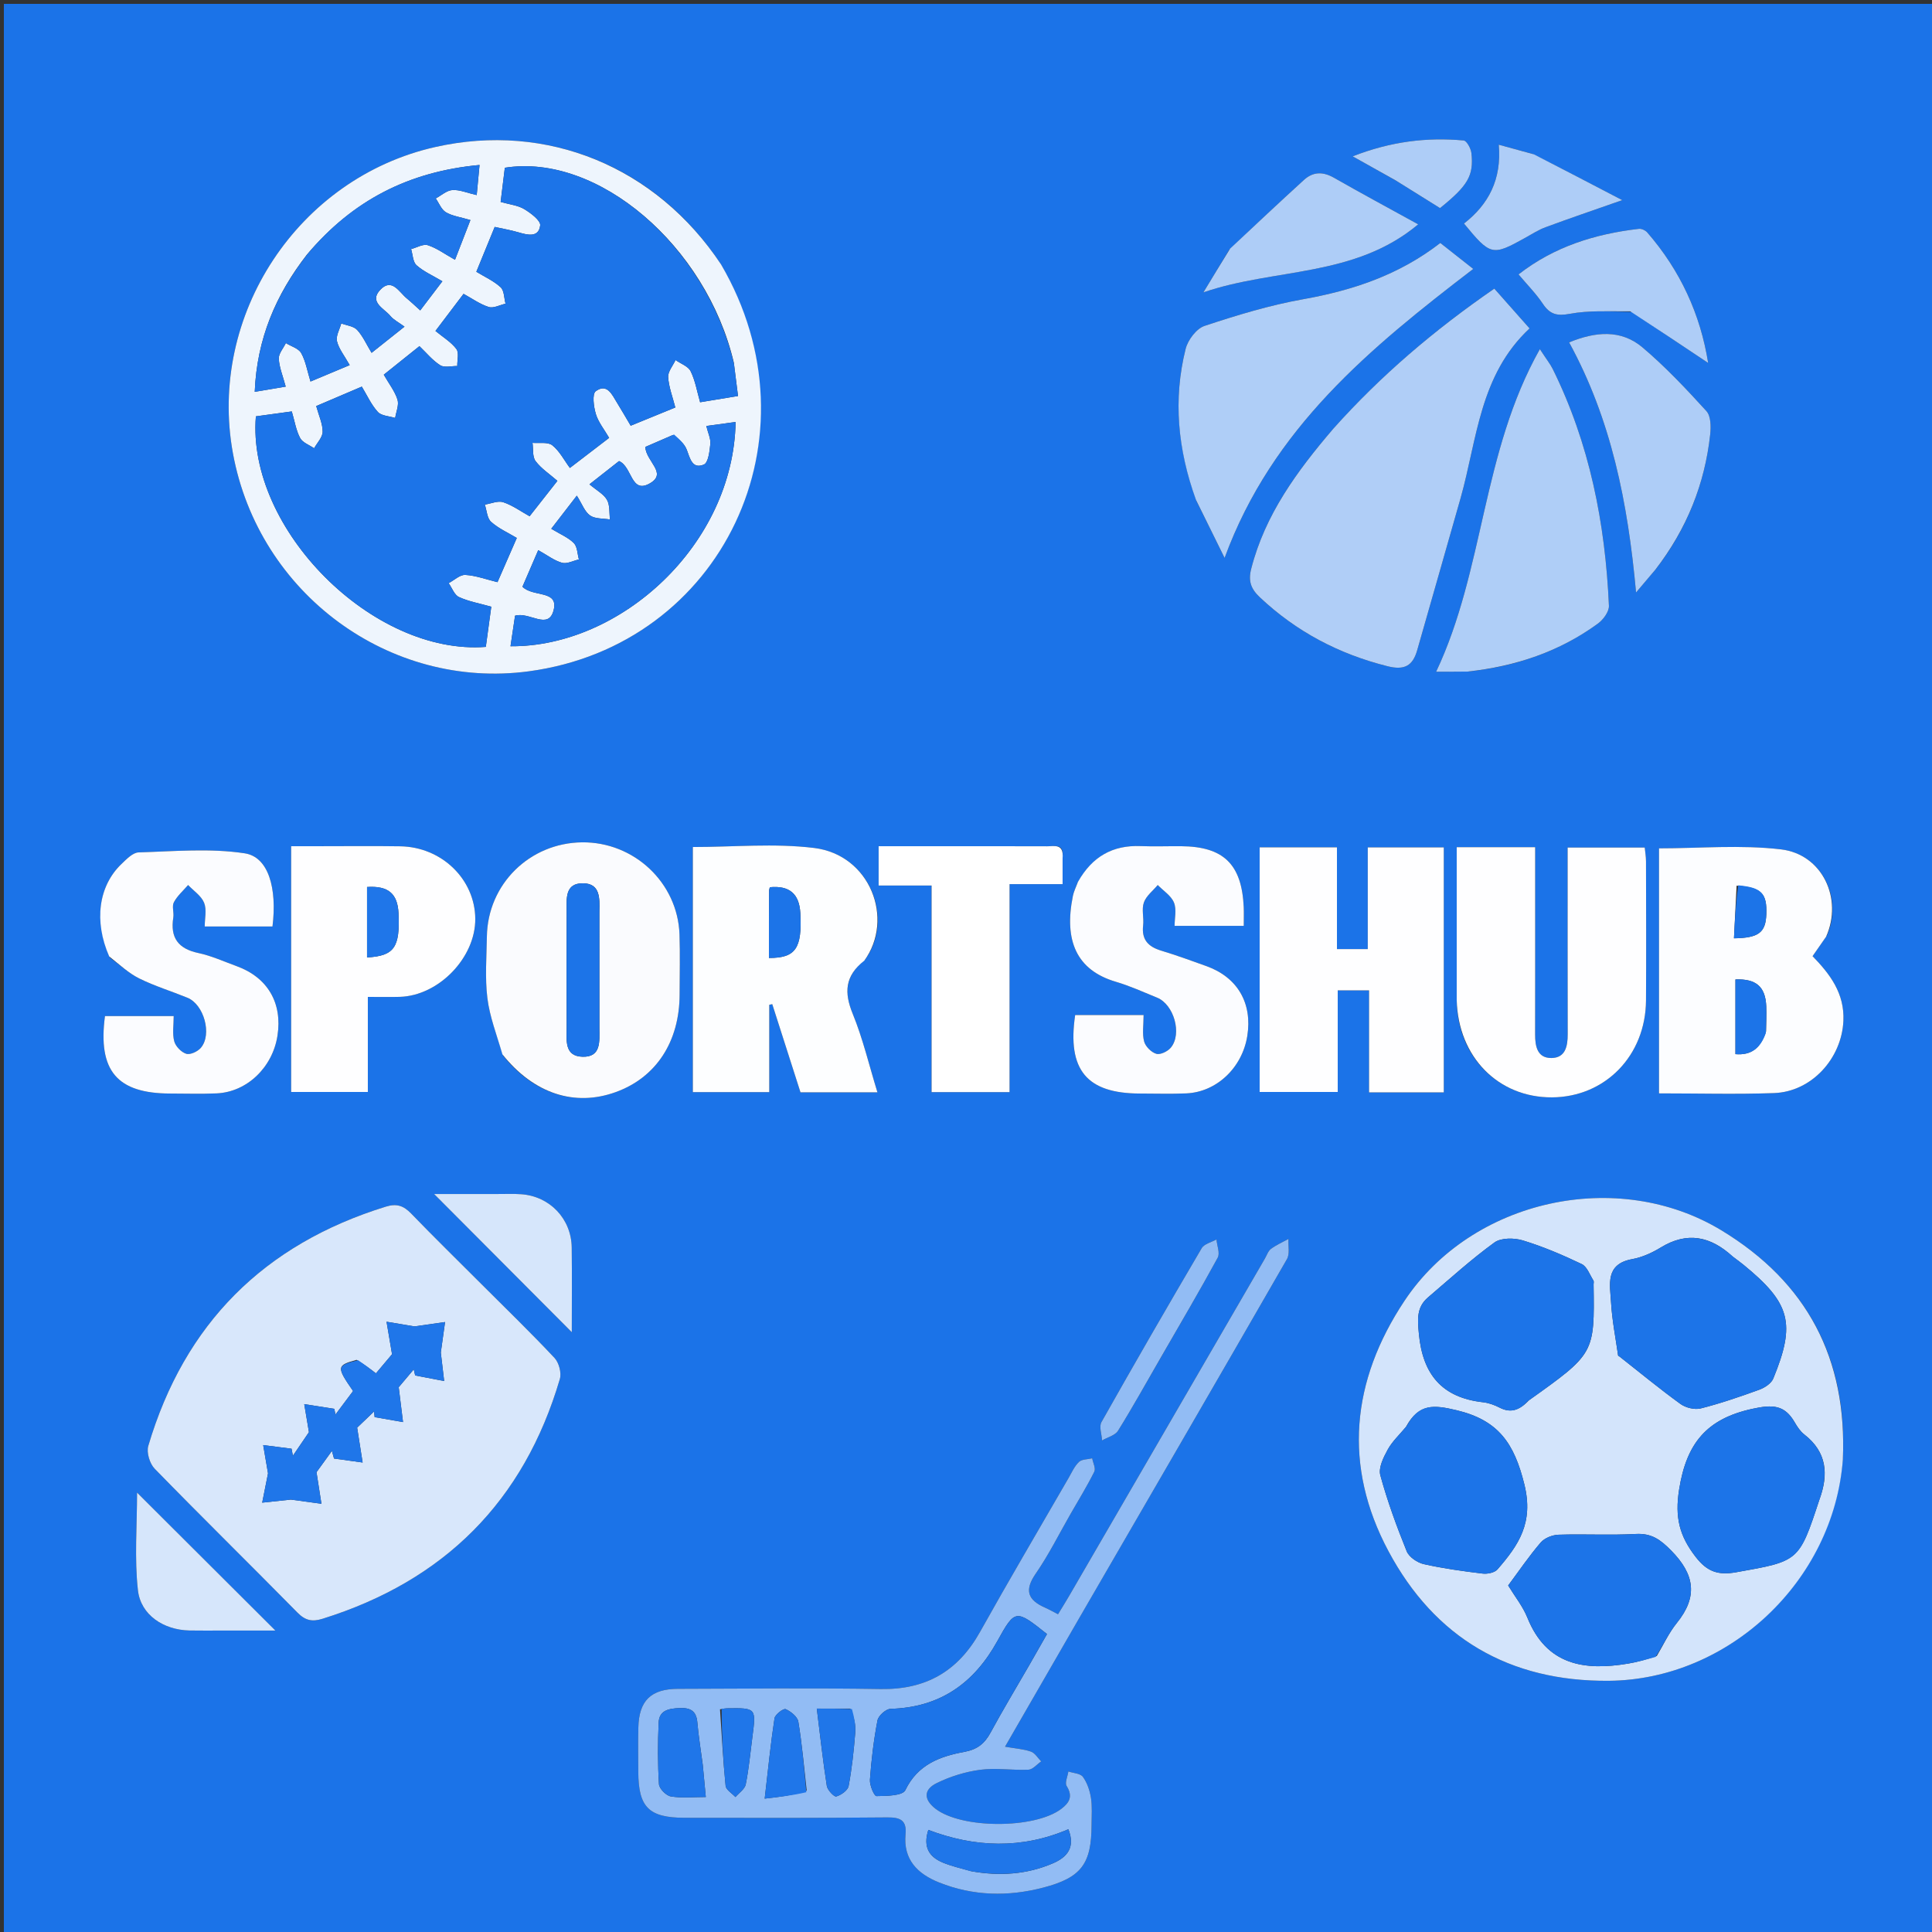 <svg version="1.1" id="Layer_1" xmlns="http://www.w3.org/2000/svg" xmlns:xlink="http://www.w3.org/1999/xlink" x="0px" y="0px"
	 width="100%" viewBox="0 0 500 500" enable-background="new 0 0 500 500" xml:space="preserve">
<rect x="0" y="0" width="500" height="500" fill="#333333" stroke="none"/>
<path fill="#1B73E8" opacity="1" stroke="none" 
	d="
M501,190 
	C501,294 501,397.5 501,501 
	C334.333,501 167.667,501 1,501 
	C1,334.333 1,167.667 1,1 
	C167.667,1 334.333,1 501,1 
	C501,63.833 501,126.667 501,190 
M124.385,332.116 
	C118.38,326.11 112.308,320.17 106.407,314.063 
	C104.455,312.044 102.675,311.405 99.857,312.276 
	C68.346,322.012 47.742,342.57 38.377,374.192 
	C37.873,375.892 38.745,378.789 40.028,380.105 
	C52.23,392.625 64.708,404.877 76.977,417.333 
	C79.012,419.399 80.78,419.779 83.51,418.926 
	C114.971,409.094 135.58,388.54 144.888,356.884 
	C145.354,355.299 144.655,352.654 143.508,351.431 
	C137.476,344.995 131.125,338.857 124.385,332.116 
M476.938,377.301 
	C478.076,351.511 467.627,331.857 445.583,318.457 
	C418.651,302.084 380.957,310.358 363.474,336.66 
	C349.717,357.358 347.529,379.348 359.327,401.429 
	C371.316,423.87 390.596,435.211 416.358,434.989 
	C447.31,434.722 474.526,409.275 476.938,377.301 
M186.381,68.119 
	C169.784,43.087 141.528,31.559 112.67,38.044 
	C77.179,46.02 53.712,81.548 60.288,117.348 
	C66.95,153.617 100.825,178.568 136.842,173.736 
	C186.999,167.006 212.696,112.99 186.381,68.119 
M279.269,418.8 
	C297.229,387.837 315.216,356.89 333.062,325.862 
	C333.848,324.496 333.353,322.393 333.455,320.633 
	C331.933,321.472 330.311,322.177 328.93,323.204 
	C328.189,323.756 327.851,324.857 327.35,325.721 
	C310.47,354.808 293.594,383.898 276.711,412.983 
	C275.807,414.541 274.846,416.065 273.813,417.766 
	C272.47,417.077 271.484,416.508 270.449,416.052 
	C266.025,414.104 265.031,411.613 268.035,407.27 
	C271.433,402.358 274.109,396.946 277.094,391.749 
	C279.167,388.14 281.355,384.588 283.205,380.868 
	C283.628,380.017 282.872,378.579 282.659,377.411 
	C281.492,377.694 279.993,377.625 279.237,378.341 
	C278.069,379.447 277.372,381.068 276.54,382.507 
	C268.879,395.771 261.094,408.965 253.625,422.336 
	C247.943,432.509 239.642,437.311 227.928,437.119 
	C210.444,436.832 192.952,437.009 175.464,437.067 
	C168.445,437.09 165.373,440.137 165.203,447.062 
	C165.109,450.891 165.168,454.723 165.185,458.554 
	C165.226,467.708 167.886,470.423 177.161,470.445 
	C194.649,470.486 212.137,470.507 229.624,470.345 
	C232.971,470.314 234.694,471.055 234.352,474.717 
	C233.741,481.262 237.446,484.949 243.029,487.18 
	C251.85,490.703 260.91,490.881 269.998,488.509 
	C279.847,485.939 282.48,482.371 282.497,472.272 
	C282.501,469.941 282.7,467.569 282.341,465.29 
	C282.041,463.393 281.363,461.38 280.256,459.851 
	C279.603,458.95 277.786,458.893 276.492,458.457 
	C276.306,459.733 275.524,461.382 276.045,462.216 
	C277.71,464.88 276.786,466.532 274.648,468.142 
	C267.735,473.351 248.848,473.331 242.082,468.081 
	C239.083,465.754 238.944,463.179 242.405,461.474 
	C245.908,459.747 249.844,458.53 253.713,458.016 
	C257.789,457.475 262.018,458.192 266.163,457.999 
	C267.293,457.947 268.364,456.6 269.462,455.847 
	C268.587,454.973 267.859,453.68 266.808,453.314 
	C264.863,452.638 262.729,452.505 260.102,452.045 
	C266.621,440.752 272.77,430.098 279.269,418.8 
M344.778,111.283 
	C335.618,121.977 327.407,133.19 323.816,147.18 
	C322.993,150.387 323.735,152.406 326.064,154.598 
	C335.514,163.492 346.51,169.27 359.095,172.42 
	C363.493,173.52 365.624,172.31 366.776,168.253 
	C370.504,155.132 374.295,142.028 378.003,128.901 
	C382.292,113.71 382.892,97.08 395.851,84.995 
	C392.667,81.4 389.745,78.102 386.73,74.698 
	C371.19,85.412 357.398,97.134 344.778,111.283 
M325.998,236.501 
	C325.998,251.922 325.998,267.342 325.998,282.597 
	C333.096,282.597 339.488,282.597 346.205,282.597 
	C346.205,273.583 346.205,264.972 346.205,256.3 
	C348.957,256.3 351.357,256.3 354.316,256.3 
	C354.316,265.317 354.316,274.049 354.316,282.701 
	C361.146,282.701 367.402,282.701 373.651,282.701 
	C373.651,261.347 373.651,240.296 373.651,219.305 
	C367.046,219.305 360.795,219.305 353.976,219.305 
	C353.976,228.327 353.976,237.056 353.976,245.627 
	C350.996,245.627 348.601,245.627 346.002,245.627 
	C346.002,240.938 346.002,236.619 346.002,232.3 
	C346.002,228.014 346.002,223.727 346.002,219.299 
	C339.119,219.299 332.732,219.299 325.998,219.299 
	C325.998,224.897 325.998,230.199 325.998,236.501 
M223.903,248.303 
	C231.539,237.8 225.204,221.237 210.711,219.454 
	C200.426,218.188 189.859,219.208 179.309,219.208 
	C179.309,240.575 179.309,261.627 179.309,282.637 
	C186.017,282.637 192.406,282.637 199.081,282.637 
	C199.081,274.862 199.081,267.45 199.081,260.037 
	C199.34,259.984 199.6,259.93 199.86,259.876 
	C202.309,267.523 204.757,275.17 207.166,282.693 
	C213.904,282.693 220.298,282.693 227.079,282.693 
	C224.912,275.641 223.31,268.8 220.684,262.378 
	C218.441,256.894 218.613,252.598 223.903,248.303 
M472.798,242.103 
	C477.002,232.535 471.595,221.082 460.925,219.819 
	C450.51,218.585 439.833,219.551 429.351,219.551 
	C429.351,240.703 429.351,261.735 429.351,282.966 
	C439.507,282.966 449.318,283.235 459.108,282.89 
	C468.871,282.546 476.629,273.914 477.069,264.205 
	C477.394,257.049 473.583,252.08 469.089,247.454 
	C470.302,245.719 471.348,244.223 472.798,242.103 
M376.999,259.316 
	C377.381,273.635 387.827,284.083 401.675,283.997 
	C415.439,283.911 425.896,273.182 425.985,258.915 
	C426.061,246.919 426.012,234.922 425.985,222.926 
	C425.982,221.667 425.756,220.409 425.653,219.344 
	C418.812,219.344 412.387,219.344 405.703,219.344 
	C405.703,235.673 405.682,251.658 405.721,267.642 
	C405.728,270.757 405.139,273.78 401.516,273.813 
	C397.852,273.846 397.278,270.79 397.285,267.697 
	C397.314,255.535 397.296,243.372 397.295,231.209 
	C397.295,227.27 397.295,223.332 397.295,219.251 
	C390.262,219.251 383.852,219.251 376.998,219.251 
	C376.998,232.453 376.998,245.406 376.999,259.316 
M130.204,273.192 
	C138.139,283.05 148.718,286.48 159.344,282.639 
	C169.822,278.851 175.874,269.588 175.885,257.308 
	C175.89,252.149 176.029,246.985 175.854,241.831 
	C175.401,228.46 164.095,217.842 150.63,217.995 
	C137.043,218.149 126.205,228.845 126.004,242.37 
	C125.925,247.694 125.489,253.083 126.136,258.328 
	C126.731,263.148 128.563,267.814 130.204,273.192 
M309.678,129.73 
	C311.978,134.383 314.278,139.035 316.925,144.39 
	C329.283,110.695 354.763,89.915 381.276,69.598 
	C378.175,67.156 375.492,65.042 372.749,62.881 
	C361.984,71.229 350.006,75.163 337.177,77.456 
	C328.553,78.998 320.07,81.579 311.739,84.342 
	C309.634,85.04 307.419,87.983 306.842,90.291 
	C303.564,103.399 304.804,116.35 309.678,129.73 
M380.223,173.775 
	C392.371,172.435 403.627,168.615 413.546,161.377 
	C414.928,160.368 416.458,158.282 416.391,156.762 
	C415.446,135.434 411.391,114.797 401.846,95.496 
	C401.225,94.241 400.323,93.126 398.514,90.358 
	C383.444,117.129 384.198,147.347 371.673,173.84 
	C375.036,173.84 377.19,173.84 380.223,173.775 
M28.464,247.844 
	C30.972,249.667 33.294,251.869 36.034,253.223 
	C40.04,255.204 44.368,256.525 48.52,258.221 
	C52.781,259.962 54.937,267.686 51.994,271.162 
	C51.175,272.129 49.252,273.036 48.214,272.722 
	C46.922,272.329 45.439,270.797 45.091,269.479 
	C44.566,267.493 44.954,265.267 44.954,262.964 
	C38.64,262.964 32.883,262.964 27.164,262.964 
	C25.292,277.128 30.309,282.987 44.067,283.006 
	C48.063,283.011 52.065,283.143 56.053,282.967 
	C63.902,282.62 70.528,276.261 71.806,268.059 
	C73.131,259.561 69.266,252.955 61.222,250.031 
	C57.943,248.839 54.715,247.358 51.33,246.64 
	C46.095,245.529 44.023,242.667 44.852,237.45 
	C45.058,236.15 44.445,234.556 44.995,233.512 
	C45.877,231.84 47.417,230.514 48.679,229.042 
	C50.113,230.556 52.103,231.847 52.825,233.647 
	C53.542,235.431 52.982,237.727 52.982,239.77 
	C59.349,239.77 64.952,239.77 70.52,239.77 
	C71.743,229.869 69.484,221.777 63.344,220.839 
	C54.378,219.47 45.045,220.329 35.88,220.6 
	C34.359,220.646 32.727,222.365 31.429,223.606 
	C25.502,229.278 24.255,238.385 28.464,247.844 
M278.818,228.575 
	C278.427,229.668 277.893,230.733 277.665,231.86 
	C275.309,243.493 278.641,251.088 288.772,254.08 
	C292.425,255.159 295.932,256.75 299.469,258.198 
	C303.806,259.974 305.973,267.532 303.023,271.116 
	C302.218,272.094 300.309,273.03 299.268,272.73 
	C297.97,272.356 296.448,270.843 296.1,269.534 
	C295.568,267.541 295.961,265.302 295.961,262.694 
	C291.485,262.694 287.514,262.694 283.543,262.694 
	C281.752,262.694 279.96,262.694 278.249,262.694 
	C276.153,276.934 281.294,282.985 295.009,283.006 
	C299.005,283.012 303.007,283.138 306.995,282.969 
	C314.86,282.636 321.488,276.321 322.797,268.116 
	C324.151,259.628 320.294,252.957 312.277,250.051 
	C308.373,248.636 304.461,247.226 300.49,246.018 
	C297.164,245.006 295.41,243.188 295.842,239.507 
	C296.073,237.536 295.406,235.347 296.031,233.567 
	C296.634,231.85 298.377,230.534 299.619,229.041 
	C301.073,230.535 303.092,231.799 303.822,233.589 
	C304.548,235.371 303.981,237.682 303.981,239.619 
	C310.426,239.619 316.15,239.619 321.885,239.619 
	C321.885,237.736 321.944,236.239 321.876,234.748 
	C321.367,223.655 316.662,219.081 305.682,218.997 
	C302.185,218.971 298.684,219.109 295.193,218.969 
	C287.995,218.68 282.682,221.655 278.818,228.575 
M81.594,218.998 
	C79.497,218.998 77.399,218.998 75.35,218.998 
	C75.35,240.678 75.35,261.718 75.35,282.601 
	C82.097,282.601 88.484,282.601 95.197,282.601 
	C95.197,274.265 95.197,266.329 95.197,257.999 
	C98.164,257.999 100.793,258.058 103.418,257.988 
	C113.533,257.72 123.093,247.82 123.001,237.752 
	C122.907,227.533 114.306,219.182 103.555,219.021 
	C96.563,218.915 89.569,218.999 81.594,218.998 
M274.995,221.651 
	C275.342,218.238 272.827,219.027 271.002,219.02 
	C260.844,218.981 250.687,219.001 240.529,219.001 
	C236.1,219.001 231.672,219.001 227.391,219.001 
	C227.391,222.736 227.391,225.787 227.391,229.175 
	C232.051,229.175 236.323,229.175 241.094,229.175 
	C241.094,247.234 241.094,264.951 241.094,282.645 
	C247.999,282.645 254.384,282.645 261.27,282.645 
	C261.27,264.577 261.27,246.86 261.27,228.814 
	C266.058,228.814 270.333,228.814 274.998,228.814 
	C274.998,226.515 274.998,224.555 274.995,221.651 
M428.659,147.121 
	C436.555,136.864 441.198,125.271 442.597,112.431 
	C442.814,110.437 442.786,107.673 441.626,106.398 
	C436.393,100.65 431.024,94.942 425.103,89.93 
	C419.519,85.203 412.926,85.8 406.085,88.607 
	C416.992,108.545 421.292,130.036 423.41,153.332 
	C425.521,150.843 426.866,149.257 428.659,147.121 
M318.121,64.632 
	C315.894,68.31 313.667,71.987 311.44,75.664 
	C329.869,69.329 350.507,71.886 367.028,58.059 
	C359.337,53.821 352.224,49.997 345.214,45.994 
	C342.373,44.373 339.813,44.417 337.457,46.567 
	C331.114,52.352 324.853,58.227 318.121,64.632 
M422.297,80.723 
	C428.828,85.084 435.359,89.446 442.069,93.927 
	C440.068,81.348 434.863,69.992 426.301,60.152 
	C425.829,59.608 424.83,59.143 424.143,59.223 
	C412.809,60.539 402.221,63.819 392.998,71.016 
	C395.281,73.736 397.533,75.997 399.27,78.601 
	C401.095,81.336 402.908,81.845 406.263,81.217 
	C411.223,80.289 416.419,80.627 422.297,80.723 
M127.464,309.016 
	C122.465,309.016 117.467,309.016 112.356,309.016 
	C124.605,321.311 136.023,332.772 147.98,344.773 
	C147.98,337.362 148.05,330.111 147.96,322.862 
	C147.867,315.446 142.318,309.607 134.924,309.067 
	C132.771,308.91 130.599,309.025 127.464,309.016 
M58.488,421.983 
	C62.558,421.983 66.627,421.983 71.266,421.983 
	C58.986,409.736 47.522,398.303 35.471,386.285 
	C35.471,394.874 34.773,403.294 35.694,411.532 
	C36.418,418.008 42.39,421.837 49.027,421.971 
	C51.852,422.028 54.678,421.983 58.488,421.983 
M396.602,39.82 
	C393.951,39.101 391.301,38.381 387.881,37.452 
	C388.664,46.46 385.207,52.938 378.877,57.849 
	C385.755,66.199 386.201,66.289 394.701,61.56 
	C396.438,60.594 398.138,59.491 399.987,58.806 
	C405.958,56.594 411.991,54.548 419.835,51.793 
	C411.568,47.48 404.461,43.772 396.602,39.82 
M361.54,46.902 
	C365.3,49.249 369.059,51.595 372.678,53.854 
	C379.899,48.035 381.446,45.447 380.8,39.623 
	C380.668,38.428 379.587,36.426 378.801,36.354 
	C369.216,35.474 359.892,36.626 350.069,40.46 
	C354.284,42.815 357.6,44.668 361.54,46.902 
M300.56,351.096 
	C305.457,342.579 310.445,334.113 315.143,325.488 
	C315.779,324.32 314.961,322.36 314.817,320.767 
	C313.514,321.504 311.651,321.912 310.995,323.028 
	C302.217,337.955 293.556,352.951 285.054,368.036 
	C284.39,369.215 285.127,371.183 285.213,372.785 
	C286.624,371.966 288.589,371.493 289.351,370.27 
	C293.134,364.197 296.6,357.925 300.56,351.096 
z"/>
<path fill="#D8E7FB" opacity="1" stroke="none" 
	d="
M124.635,332.366 
	C131.125,338.857 137.476,344.995 143.508,351.431 
	C144.655,352.654 145.354,355.299 144.888,356.884 
	C135.58,388.54 114.971,409.094 83.51,418.926 
	C80.78,419.779 79.012,419.399 76.977,417.333 
	C64.708,404.877 52.23,392.625 40.028,380.105 
	C38.745,378.789 37.873,375.892 38.377,374.192 
	C47.742,342.57 68.346,322.012 99.857,312.276 
	C102.675,311.405 104.455,312.044 106.407,314.063 
	C112.308,320.17 118.38,326.11 124.635,332.366 
M92.29,351.926 
	C87.08,353.368 87.056,353.752 91.375,359.995 
	C89.806,362.091 88.313,364.084 86.821,366.078 
	C86.72,365.588 86.619,365.098 86.518,364.607 
	C83.925,364.201 81.332,363.795 78.739,363.389 
	C79.176,365.999 79.613,368.609 79.955,370.645 
	C78.712,372.47 77.256,374.609 75.8,376.747 
	C75.684,376.141 75.568,375.534 75.452,374.928 
	C73.005,374.614 70.559,374.3 68.113,373.986 
	C68.569,376.654 69.025,379.321 69.364,381.303 
	C68.823,384.023 68.341,386.453 67.858,388.883 
	C70.585,388.593 73.313,388.302 75.261,388.094 
	C78.257,388.502 80.722,388.836 83.187,389.171 
	C82.781,386.568 82.375,383.965 81.912,381 
	C82.844,379.712 84.372,377.603 85.9,375.493 
	C86.081,376.152 86.263,376.811 86.444,377.471 
	C88.912,377.812 91.38,378.153 93.848,378.495 
	C93.42,375.776 92.993,373.057 92.43,369.474 
	C93.295,368.646 95.05,366.968 96.805,365.289 
	C96.856,365.777 96.907,366.264 96.958,366.751 
	C99.406,367.179 101.854,367.607 104.302,368.035 
	C103.968,365.331 103.634,362.627 103.187,359.011 
	C103.903,358.162 105.492,356.279 107.08,354.396 
	C107.201,354.919 107.322,355.441 107.443,355.964 
	C109.945,356.446 112.447,356.928 114.949,357.41 
	C114.628,354.687 114.308,351.965 114.081,350.036 
	C114.496,347.064 114.84,344.604 115.183,342.144 
	C112.6,342.511 110.017,342.878 107.25,343.271 
	C105.203,342.929 102.619,342.496 100.036,342.064 
	C100.489,344.736 100.941,347.408 101.46,350.473 
	C100.535,351.573 98.951,353.455 97.296,355.423 
	C95.596,354.114 94.306,353.122 92.29,351.926 
z"/>
<path fill="#D3E4FB" opacity="1" stroke="none" 
	d="
M476.928,377.771 
	C474.526,409.275 447.31,434.722 416.358,434.989 
	C390.596,435.211 371.316,423.87 359.327,401.429 
	C347.529,379.348 349.717,357.358 363.474,336.66 
	C380.957,310.358 418.651,302.084 445.583,318.457 
	C467.627,331.857 478.076,351.511 476.928,377.771 
M448.321,325.118 
	C442.683,319.936 436.654,318.66 429.786,322.861 
	C427.546,324.232 424.982,325.395 422.421,325.86 
	C415.327,327.148 416.678,332.474 416.936,337.027 
	C417.198,341.635 418.113,346.207 418.76,350.792 
	C418.776,350.906 419.019,350.984 419.149,351.087 
	C424.376,355.199 429.51,359.439 434.891,363.337 
	C436.252,364.324 438.572,364.9 440.156,364.498 
	C445.3,363.193 450.346,361.457 455.34,359.639 
	C456.727,359.134 458.408,358.018 458.925,356.759 
	C464.786,342.498 463.361,337.257 451.275,327.374 
	C450.502,326.742 449.695,326.153 448.321,325.118 
M395.711,362.372 
	C412.682,350.294 412.682,350.294 412.417,332.403 
	C412.412,332.071 412.544,331.655 412.392,331.419 
	C411.434,329.93 410.738,327.803 409.355,327.142 
	C404.42,324.782 399.339,322.616 394.117,321.021 
	C391.868,320.334 388.474,320.31 386.747,321.564 
	C380.747,325.921 375.227,330.944 369.571,335.768 
	C366.587,338.313 366.857,341.386 367.201,345.134 
	C368.169,355.662 373.152,361.705 383.797,362.901 
	C385.253,363.064 386.743,363.593 388.052,364.271 
	C390.873,365.734 393.127,365.091 395.711,362.372 
M363.829,369.327 
	C362.239,371.25 360.331,372.998 359.15,375.146 
	C358.046,377.153 356.703,379.86 357.225,381.781 
	C359.043,388.47 361.446,395.025 364.049,401.46 
	C364.653,402.956 366.781,404.41 368.456,404.789 
	C373.474,405.923 378.601,406.622 383.716,407.242 
	C384.961,407.393 386.809,407.007 387.552,406.151 
	C392.974,399.894 396.959,394.162 394.51,384.191 
	C391.886,373.512 387.782,367.536 376.933,364.962 
	C371.138,363.588 367.225,363.124 363.829,369.327 
M470.861,388.083 
	C473.264,381.611 472.852,375.829 466.95,371.244 
	C465.932,370.453 465.14,369.271 464.485,368.13 
	C461.844,363.529 458.721,363.465 453.487,364.608 
	C441.651,367.194 436.451,373.542 434.556,385.483 
	C433.402,392.754 434.665,397.544 438.86,402.952 
	C441.845,406.799 444.694,407.718 449.33,406.895 
	C465.54,404.015 465.569,404.179 470.861,388.083 
M428.78,428.561 
	C430.482,425.705 431.874,422.598 433.945,420.04 
	C439.475,413.21 438.593,407.464 432.523,401.3 
	C429.719,398.453 427.429,396.764 423.317,396.992 
	C416.68,397.36 410.003,396.966 403.353,397.185 
	C401.767,397.237 399.741,398.029 398.743,399.191 
	C395.723,402.704 393.108,406.565 390.312,410.323 
	C392.077,413.225 394.118,415.749 395.276,418.629 
	C400.243,430.977 410.013,432.435 421.365,430.535 
	C423.648,430.153 425.892,429.541 428.78,428.561 
z"/>
<path fill="#EEF5FD" opacity="1" stroke="none" 
	d="
M186.595,68.412 
	C212.696,112.99 186.999,167.006 136.842,173.736 
	C100.825,178.568 66.95,153.617 60.288,117.348 
	C53.712,81.548 77.179,46.02 112.67,38.044 
	C141.528,31.559 169.784,43.087 186.595,68.412 
M189.905,93.798 
	C182.781,63.61 154.705,39.599 130.65,43.414 
	C130.302,46.247 129.945,49.157 129.564,52.262 
	C131.915,52.933 134.02,53.131 135.654,54.112 
	C137.36,55.136 139.949,57.075 139.799,58.333 
	C139.423,61.486 136.666,60.861 134.274,60.155 
	C132.253,59.559 130.16,59.203 128.029,58.725 
	C126.37,62.778 124.876,66.426 123.276,70.332 
	C125.461,71.671 127.798,72.707 129.57,74.352 
	C130.501,75.216 130.445,77.145 130.834,78.593 
	C129.371,78.922 127.722,79.841 126.486,79.451 
	C124.201,78.729 122.158,77.241 119.969,76.047 
	C117.57,79.213 115.404,82.071 112.693,85.65 
	C114.647,87.265 116.751,88.516 118.113,90.326 
	C118.846,91.299 118.307,93.23 118.342,94.729 
	C116.849,94.702 115.017,95.213 113.936,94.531 
	C111.923,93.262 110.348,91.299 108.549,89.585 
	C105.204,92.262 102.276,94.606 99.32,96.972 
	C100.693,99.367 102.196,101.269 102.872,103.429 
	C103.304,104.811 102.512,106.575 102.269,108.167 
	C100.74,107.681 98.726,107.639 97.788,106.613 
	C96.066,104.727 94.979,102.262 93.637,100.057 
	C89.43,101.851 85.677,103.451 81.837,105.088 
	C82.519,107.592 83.516,109.67 83.5,111.74 
	C83.489,113.169 82.078,114.588 81.293,116.012 
	C80.051,115.152 78.313,114.557 77.68,113.372 
	C76.621,111.388 76.268,109.027 75.516,106.48 
	C72.219,106.931 69.171,107.347 66.221,107.75 
	C63.834,136.968 96.551,169.669 125.731,167.41 
	C126.184,164.076 126.644,160.685 127.143,157.014 
	C124.122,156.16 121.301,155.669 118.783,154.516 
	C117.593,153.971 116.984,152.158 116.112,150.919 
	C117.552,150.16 119.033,148.708 120.425,148.789 
	C123.161,148.948 125.848,149.96 128.751,150.666 
	C130.439,146.8 132.022,143.173 133.746,139.224 
	C131.517,137.881 129.024,136.781 127.095,135.053 
	C126.055,134.12 125.98,132.111 125.47,130.588 
	C127.074,130.342 128.87,129.521 130.241,129.976 
	C132.658,130.78 134.816,132.363 137.059,133.606 
	C139.555,130.429 141.683,127.72 144.256,124.444 
	C142.238,122.684 140.066,121.273 138.603,119.328 
	C137.752,118.197 138.04,116.211 137.815,114.609 
	C139.555,114.77 141.778,114.322 142.924,115.231 
	C144.815,116.731 146.008,119.109 147.485,121.103 
	C151.583,117.963 154.467,115.753 157.646,113.318 
	C156.409,111.184 154.868,109.307 154.211,107.159 
	C153.634,105.274 153.217,101.947 154.179,101.245 
	C157.121,99.098 158.397,102.141 159.689,104.231 
	C160.894,106.181 162.033,108.17 163.221,110.175 
	C167.294,108.51 170.959,107.012 174.771,105.454 
	C174.079,102.723 173.082,100.186 172.92,97.597 
	C172.832,96.171 174.147,94.656 174.829,93.181 
	C176.175,94.127 178.105,94.786 178.74,96.081 
	C179.94,98.525 180.393,101.334 181.189,104.102 
	C184.723,103.521 187.756,103.021 191,102.487 
	C190.636,99.576 190.327,97.109 189.905,93.798 
M174.08,112.601 
	C171.592,113.68 169.104,114.759 166.992,115.674 
	C167.232,119.476 172.746,122.414 168.249,125.057 
	C163.246,127.998 163.655,120.787 160.209,119.322 
	C157.958,121.091 155.549,122.985 152.55,125.342 
	C154.418,126.924 156.232,127.864 157.081,129.353 
	C157.874,130.745 157.643,132.721 157.863,134.44 
	C156.115,134.14 154.032,134.324 152.712,133.409 
	C151.315,132.44 150.645,130.425 149.282,128.274 
	C146.37,132.047 144.605,134.333 142.666,136.846 
	C144.951,138.235 147.042,139.081 148.506,140.551 
	C149.429,141.478 149.414,143.339 149.82,144.781 
	C148.353,145.114 146.732,146.005 145.456,145.651 
	C143.452,145.097 141.681,143.703 139.294,142.377 
	C137.811,145.817 136.468,148.931 135.213,151.841 
	C137.893,154.608 144.595,152.609 143.291,157.865 
	C141.96,163.231 137.003,158.228 133.293,159.348 
	C132.929,161.8 132.529,164.489 132.119,167.249 
	C160.583,167.465 189.789,141.048 190.376,109.21 
	C187.934,109.543 185.569,109.865 182.792,110.243 
	C183.241,112.095 183.964,113.539 183.831,114.9 
	C183.647,116.781 183.302,119.746 182.173,120.222 
	C179.176,121.484 178.593,118.694 177.744,116.417 
	C177.174,114.89 175.802,113.662 174.08,112.601 
M79.402,65.93 
	C71.404,76.234 66.478,87.662 65.926,101.406 
	C69.022,100.885 71.402,100.484 73.941,100.057 
	C73.209,97.305 72.272,95.09 72.152,92.832 
	C72.083,91.522 73.325,90.142 73.977,88.794 
	C75.342,89.633 77.263,90.16 77.949,91.381 
	C79.117,93.461 79.509,95.977 80.359,98.738 
	C83.947,97.236 87.075,95.926 90.501,94.491 
	C89.15,92.072 87.696,90.31 87.213,88.312 
	C86.882,86.944 87.904,85.25 88.32,83.702 
	C89.716,84.232 91.509,84.395 92.419,85.376 
	C93.914,86.986 94.837,89.128 96.165,91.316 
	C99.092,88.988 101.517,87.061 104.689,84.538 
	C103.134,83.391 101.862,82.773 101.043,81.781 
	C99.423,79.818 95.407,78.171 98.418,74.993 
	C101.414,71.83 103.258,75.563 105.271,77.222 
	C106.377,78.134 107.415,79.129 108.758,80.332 
	C110.752,77.708 112.52,75.382 114.486,72.795 
	C111.938,71.273 109.598,70.261 107.798,68.647 
	C106.846,67.792 106.833,65.891 106.396,64.463 
	C107.852,64.083 109.512,63.071 110.721,63.459 
	C113.032,64.201 115.087,65.741 117.754,67.233 
	C119.124,63.698 120.386,60.446 121.742,56.949 
	C119.136,56.172 117.059,55.914 115.406,54.938 
	C114.231,54.245 113.627,52.583 112.769,51.353 
	C114.199,50.586 115.594,49.285 117.07,49.185 
	C118.929,49.06 120.854,49.915 123.371,50.488 
	C123.632,47.711 123.85,45.404 124.105,42.696 
	C105.745,44.394 91.258,51.876 79.402,65.93 
z"/>
<path fill="#92BCF4" opacity="1" stroke="none" 
	d="
M279.095,419.122 
	C272.77,430.098 266.621,440.752 260.102,452.045 
	C262.729,452.505 264.863,452.638 266.808,453.314 
	C267.859,453.68 268.587,454.973 269.462,455.847 
	C268.364,456.6 267.293,457.947 266.163,457.999 
	C262.018,458.192 257.789,457.475 253.713,458.016 
	C249.844,458.53 245.908,459.747 242.405,461.474 
	C238.944,463.179 239.083,465.754 242.082,468.081 
	C248.848,473.331 267.735,473.351 274.648,468.142 
	C276.786,466.532 277.71,464.88 276.045,462.216 
	C275.524,461.382 276.306,459.733 276.492,458.457 
	C277.786,458.893 279.603,458.95 280.256,459.851 
	C281.363,461.38 282.041,463.393 282.341,465.29 
	C282.7,467.569 282.501,469.941 282.497,472.272 
	C282.48,482.371 279.847,485.939 269.998,488.509 
	C260.91,490.881 251.85,490.703 243.029,487.18 
	C237.446,484.949 233.741,481.262 234.352,474.717 
	C234.694,471.055 232.971,470.314 229.624,470.345 
	C212.137,470.507 194.649,470.486 177.161,470.445 
	C167.886,470.423 165.226,467.708 165.185,458.554 
	C165.168,454.723 165.109,450.891 165.203,447.062 
	C165.373,440.137 168.445,437.09 175.464,437.067 
	C192.952,437.009 210.444,436.832 227.928,437.119 
	C239.642,437.311 247.943,432.509 253.625,422.336 
	C261.094,408.965 268.879,395.771 276.54,382.507 
	C277.372,381.068 278.069,379.447 279.237,378.341 
	C279.993,377.625 281.492,377.694 282.659,377.411 
	C282.872,378.579 283.628,380.017 283.205,380.868 
	C281.355,384.588 279.167,388.14 277.094,391.749 
	C274.109,396.946 271.433,402.358 268.035,407.27 
	C265.031,411.613 266.025,414.104 270.449,416.052 
	C271.484,416.508 272.47,417.077 273.813,417.766 
	C274.846,416.065 275.807,414.541 276.711,412.983 
	C293.594,383.898 310.47,354.808 327.35,325.721 
	C327.851,324.857 328.189,323.756 328.93,323.204 
	C330.311,322.177 331.933,321.472 333.455,320.633 
	C333.353,322.393 333.848,324.496 333.062,325.862 
	C315.216,356.89 297.229,387.837 279.095,419.122 
M266.397,430.888 
	C267.934,428.191 269.471,425.495 270.956,422.89 
	C262.879,416.468 262.72,416.38 258.114,424.71 
	C252.056,435.664 243.242,441.884 230.473,442.247 
	C229.273,442.281 227.326,444.027 227.093,445.241 
	C226.121,450.298 225.505,455.444 225.138,460.584 
	C225.035,462.025 226.241,464.836 226.82,464.829 
	C229.409,464.796 233.6,464.747 234.294,463.302 
	C237.487,456.655 243.274,454.54 249.551,453.387 
	C252.929,452.766 254.802,451.251 256.34,448.417 
	C259.437,442.712 262.784,437.144 266.397,430.888 
M251.469,484.292 
	C258.667,485.575 265.716,485.129 272.483,482.228 
	C276.244,480.615 278.336,478.051 276.49,473.411 
	C264.39,478.597 252.283,478.135 240.249,473.578 
	C238.818,478.055 240.497,480.582 244.012,482.037 
	C246.144,482.92 248.419,483.46 251.469,484.292 
M181.863,456.619 
	C181.387,453.002 180.785,449.396 180.473,445.765 
	C180.214,442.74 178.641,441.932 175.853,442.051 
	C173.121,442.168 170.593,442.592 170.455,445.829 
	C170.229,451.124 170.208,456.448 170.54,461.732 
	C170.613,462.901 172.394,464.707 173.607,464.909 
	C176.444,465.382 179.414,465.06 182.66,465.06 
	C182.376,462.06 182.16,459.777 181.863,456.619 
M208.774,463.398 
	C208.096,457.454 207.586,451.482 206.609,445.587 
	C206.395,444.298 204.674,442.918 203.321,442.325 
	C202.77,442.084 200.594,443.712 200.445,444.687 
	C199.448,451.207 198.798,457.781 197.902,465.48 
	C201.949,465.013 205.26,464.63 208.774,463.398 
M220.059,442.191 
	C217.341,442.191 214.623,442.191 211.386,442.191 
	C212.29,449.44 212.986,455.841 213.981,462.195 
	C214.15,463.271 215.881,465.08 216.42,464.924 
	C217.681,464.56 219.404,463.35 219.617,462.231 
	C220.479,457.688 220.959,453.06 221.334,448.443 
	C221.495,446.452 221.057,444.412 220.059,442.191 
M186.337,442.367 
	C186.785,448.97 187.126,455.585 187.789,462.167 
	C187.894,463.212 189.45,464.11 190.335,465.077 
	C191.256,463.992 192.749,463.023 192.996,461.802 
	C193.812,457.756 194.181,453.619 194.719,449.517 
	C195.703,442.013 195.695,442.004 188.144,442.116 
	C187.813,442.121 187.483,442.157 186.337,442.367 
z"/>
<path fill="#B0CEF7" opacity="1" stroke="none" 
	d="
M345.004,111.01 
	C357.398,97.134 371.19,85.412 386.73,74.698 
	C389.745,78.102 392.667,81.4 395.851,84.995 
	C382.892,97.08 382.292,113.71 378.003,128.901 
	C374.295,142.028 370.504,155.132 366.776,168.253 
	C365.624,172.31 363.493,173.52 359.095,172.42 
	C346.51,169.27 335.514,163.492 326.064,154.598 
	C323.735,152.406 322.993,150.387 323.816,147.18 
	C327.407,133.19 335.618,121.977 345.004,111.01 
z"/>
<path fill="#FEFEFF" opacity="1" stroke="none" 
	d="
M325.998,236.002 
	C325.998,230.199 325.998,224.897 325.998,219.299 
	C332.732,219.299 339.119,219.299 346.002,219.299 
	C346.002,223.727 346.002,228.014 346.002,232.3 
	C346.002,236.619 346.002,240.938 346.002,245.627 
	C348.601,245.627 350.996,245.627 353.976,245.627 
	C353.976,237.056 353.976,228.327 353.976,219.305 
	C360.795,219.305 367.046,219.305 373.651,219.305 
	C373.651,240.296 373.651,261.347 373.651,282.701 
	C367.402,282.701 361.146,282.701 354.316,282.701 
	C354.316,274.049 354.316,265.317 354.316,256.3 
	C351.357,256.3 348.957,256.3 346.205,256.3 
	C346.205,264.972 346.205,273.583 346.205,282.597 
	C339.488,282.597 333.096,282.597 325.998,282.597 
	C325.998,267.342 325.998,251.922 325.998,236.002 
z"/>
<path fill="#FDFEFF" opacity="1" stroke="none" 
	d="
M223.682,248.606 
	C218.613,252.598 218.441,256.894 220.684,262.378 
	C223.31,268.8 224.912,275.641 227.079,282.693 
	C220.298,282.693 213.904,282.693 207.166,282.693 
	C204.757,275.17 202.309,267.523 199.86,259.876 
	C199.6,259.93 199.34,259.984 199.081,260.037 
	C199.081,267.45 199.081,274.862 199.081,282.637 
	C192.406,282.637 186.017,282.637 179.309,282.637 
	C179.309,261.627 179.309,240.575 179.309,219.208 
	C189.859,219.208 200.426,218.188 210.711,219.454 
	C225.204,221.237 231.539,237.8 223.682,248.606 
M198.999,238.517 
	C198.999,241.653 198.999,244.788 198.999,247.918 
	C205.926,247.947 207.611,245.418 207.122,236.293 
	C206.855,231.31 204.277,229.127 199.229,229.614 
	C199.164,229.936 199.045,230.257 199.041,230.579 
	C199.014,232.903 199.01,235.227 198.999,238.517 
z"/>
<path fill="#FCFDFF" opacity="1" stroke="none" 
	d="
M472.596,242.415 
	C471.348,244.223 470.302,245.719 469.089,247.454 
	C473.583,252.08 477.394,257.049 477.069,264.205 
	C476.629,273.914 468.871,282.546 459.108,282.89 
	C449.318,283.235 439.507,282.966 429.351,282.966 
	C429.351,261.735 429.351,240.703 429.351,219.551 
	C439.833,219.551 450.51,218.585 460.925,219.819 
	C471.595,221.082 477.002,232.535 472.596,242.415 
M457.061,266.916 
	C457.081,264.756 457.19,262.592 457.103,260.437 
	C456.898,255.366 454.487,253.271 449.127,253.477 
	C449.127,259.892 449.127,266.308 449.127,272.812 
	C453.263,273.149 455.626,271.257 457.061,266.916 
M449.427,229.211 
	C449.201,233.746 448.975,238.281 448.748,242.833 
	C455.19,242.748 456.955,241.29 457.122,236.6 
	C457.315,231.219 455.913,229.667 449.427,229.211 
z"/>
<path fill="#FEFEFF" opacity="1" stroke="none" 
	d="
M376.998,258.838 
	C376.998,245.406 376.998,232.453 376.998,219.251 
	C383.852,219.251 390.262,219.251 397.295,219.251 
	C397.295,223.332 397.295,227.27 397.295,231.209 
	C397.296,243.372 397.314,255.535 397.285,267.697 
	C397.278,270.79 397.852,273.846 401.516,273.813 
	C405.139,273.78 405.728,270.757 405.721,267.642 
	C405.682,251.658 405.703,235.673 405.703,219.344 
	C412.387,219.344 418.812,219.344 425.653,219.344 
	C425.756,220.409 425.982,221.667 425.985,222.926 
	C426.012,234.922 426.061,246.919 425.985,258.915 
	C425.896,273.182 415.439,283.911 401.675,283.997 
	C387.827,284.083 377.381,273.635 376.998,258.838 
z"/>
<path fill="#FAFBFE" opacity="1" stroke="none" 
	d="
M130.026,272.87 
	C128.563,267.814 126.731,263.148 126.136,258.328 
	C125.489,253.083 125.925,247.694 126.004,242.37 
	C126.205,228.845 137.043,218.149 150.63,217.995 
	C164.095,217.842 175.401,228.46 175.854,241.831 
	C176.029,246.985 175.89,252.149 175.885,257.308 
	C175.874,269.588 169.822,278.851 159.344,282.639 
	C148.718,286.48 138.139,283.05 130.026,272.87 
M155.119,235.74 
	C155.2,232.492 155.359,228.698 151,228.597 
	C146.11,228.484 146.655,232.633 146.646,235.934 
	C146.619,245.919 146.615,255.903 146.648,265.887 
	C146.659,269.159 145.983,273.364 150.78,273.483 
	C155.626,273.604 155.122,269.484 155.121,266.142 
	C155.115,256.324 155.119,246.506 155.119,235.74 
z"/>
<path fill="#AFCEF7" opacity="1" stroke="none" 
	d="
M309.518,129.375 
	C304.804,116.35 303.564,103.399 306.842,90.291 
	C307.419,87.983 309.634,85.04 311.739,84.342 
	C320.07,81.579 328.553,78.998 337.177,77.456 
	C350.006,75.163 361.984,71.229 372.749,62.881 
	C375.492,65.042 378.175,67.156 381.276,69.598 
	C354.763,89.915 329.283,110.695 316.925,144.39 
	C314.278,139.035 311.978,134.383 309.518,129.375 
z"/>
<path fill="#AFCEF7" opacity="1" stroke="none" 
	d="
M379.784,173.808 
	C377.19,173.84 375.036,173.84 371.673,173.84 
	C384.198,147.347 383.444,117.129 398.514,90.358 
	C400.323,93.126 401.225,94.241 401.846,95.496 
	C411.391,114.797 415.446,135.434 416.391,156.762 
	C416.458,158.282 414.928,160.368 413.546,161.377 
	C403.627,168.615 392.371,172.435 379.784,173.808 
z"/>
<path fill="#FBFCFF" opacity="1" stroke="none" 
	d="
M28.261,247.523 
	C24.255,238.385 25.502,229.278 31.429,223.606 
	C32.727,222.365 34.359,220.646 35.88,220.6 
	C45.045,220.329 54.378,219.47 63.344,220.839 
	C69.484,221.777 71.743,229.869 70.52,239.77 
	C64.952,239.77 59.349,239.77 52.982,239.77 
	C52.982,237.727 53.542,235.431 52.825,233.647 
	C52.103,231.847 50.113,230.556 48.679,229.042 
	C47.417,230.514 45.877,231.84 44.995,233.512 
	C44.445,234.556 45.058,236.15 44.852,237.45 
	C44.023,242.667 46.095,245.529 51.33,246.64 
	C54.715,247.358 57.943,248.839 61.222,250.031 
	C69.266,252.955 73.131,259.561 71.806,268.059 
	C70.528,276.261 63.902,282.62 56.053,282.967 
	C52.065,283.143 48.063,283.011 44.067,283.006 
	C30.309,282.987 25.292,277.128 27.164,262.964 
	C32.883,262.964 38.64,262.964 44.954,262.964 
	C44.954,265.267 44.566,267.493 45.091,269.479 
	C45.439,270.797 46.922,272.329 48.214,272.722 
	C49.252,273.036 51.175,272.129 51.994,271.162 
	C54.937,267.686 52.781,259.962 48.52,258.221 
	C44.368,256.525 40.04,255.204 36.034,253.223 
	C33.294,251.869 30.972,249.667 28.261,247.523 
z"/>
<path fill="#FBFCFF" opacity="1" stroke="none" 
	d="
M278.974,228.225 
	C282.682,221.655 287.995,218.68 295.193,218.969 
	C298.684,219.109 302.185,218.971 305.682,218.997 
	C316.662,219.081 321.367,223.655 321.876,234.748 
	C321.944,236.239 321.885,237.736 321.885,239.619 
	C316.15,239.619 310.426,239.619 303.981,239.619 
	C303.981,237.682 304.548,235.371 303.822,233.589 
	C303.092,231.799 301.073,230.535 299.619,229.041 
	C298.377,230.534 296.634,231.85 296.031,233.567 
	C295.406,235.347 296.073,237.536 295.842,239.507 
	C295.41,243.188 297.164,245.006 300.49,246.018 
	C304.461,247.226 308.373,248.636 312.277,250.051 
	C320.294,252.957 324.151,259.628 322.797,268.116 
	C321.488,276.321 314.86,282.636 306.995,282.969 
	C303.007,283.138 299.005,283.012 295.009,283.006 
	C281.294,282.985 276.153,276.934 278.249,262.694 
	C279.96,262.694 281.752,262.694 283.543,262.694 
	C287.514,262.694 291.485,262.694 295.961,262.694 
	C295.961,265.302 295.568,267.541 296.1,269.534 
	C296.448,270.843 297.97,272.356 299.268,272.73 
	C300.309,273.03 302.218,272.094 303.023,271.116 
	C305.973,267.532 303.806,259.974 299.469,258.198 
	C295.932,256.75 292.425,255.159 288.772,254.08 
	C278.641,251.088 275.309,243.493 277.665,231.86 
	C277.893,230.733 278.427,229.668 278.974,228.225 
z"/>
<path fill="#FEFEFF" opacity="1" stroke="none" 
	d="
M82.085,218.998 
	C89.569,218.999 96.563,218.915 103.555,219.021 
	C114.306,219.182 122.907,227.533 123.001,237.752 
	C123.093,247.82 113.533,257.72 103.418,257.988 
	C100.793,258.058 98.164,257.999 95.197,257.999 
	C95.197,266.329 95.197,274.265 95.197,282.601 
	C88.484,282.601 82.097,282.601 75.35,282.601 
	C75.35,261.718 75.35,240.678 75.35,218.998 
	C77.399,218.998 79.497,218.998 82.085,218.998 
M94.991,240.422 
	C94.991,242.87 94.991,245.318 94.991,247.788 
	C102.052,247.392 103.552,245.155 103.134,236.333 
	C102.895,231.279 100.477,229.191 94.991,229.555 
	C94.991,232.844 94.991,236.153 94.991,240.422 
z"/>
<path fill="#FFFFFF" opacity="1" stroke="none" 
	d="
M274.997,222.123 
	C274.998,224.555 274.998,226.515 274.998,228.814 
	C270.333,228.814 266.058,228.814 261.27,228.814 
	C261.27,246.86 261.27,264.577 261.27,282.645 
	C254.384,282.645 247.999,282.645 241.094,282.645 
	C241.094,264.951 241.094,247.234 241.094,229.175 
	C236.323,229.175 232.051,229.175 227.391,229.175 
	C227.391,225.787 227.391,222.736 227.391,219.001 
	C231.672,219.001 236.1,219.001 240.529,219.001 
	C250.687,219.001 260.844,218.981 271.002,219.02 
	C272.827,219.027 275.342,218.238 274.997,222.123 
z"/>
<path fill="#AECDF7" opacity="1" stroke="none" 
	d="
M428.434,147.397 
	C426.866,149.257 425.521,150.843 423.41,153.332 
	C421.292,130.036 416.992,108.545 406.085,88.607 
	C412.926,85.8 419.519,85.203 425.103,89.93 
	C431.024,94.942 436.393,100.65 441.626,106.398 
	C442.786,107.673 442.814,110.437 442.597,112.431 
	C441.198,125.271 436.555,136.864 428.434,147.397 
z"/>
<path fill="#AECDF7" opacity="1" stroke="none" 
	d="
M318.34,64.349 
	C324.853,58.227 331.114,52.352 337.457,46.567 
	C339.813,44.417 342.373,44.373 345.214,45.994 
	C352.224,49.997 359.337,53.821 367.028,58.059 
	C350.507,71.886 329.869,69.329 311.44,75.664 
	C313.667,71.987 315.894,68.31 318.34,64.349 
z"/>
<path fill="#AECDF7" opacity="1" stroke="none" 
	d="
M421.906,80.574 
	C416.419,80.627 411.223,80.289 406.263,81.217 
	C402.908,81.845 401.095,81.336 399.27,78.601 
	C397.533,75.997 395.281,73.736 392.998,71.016 
	C402.221,63.819 412.809,60.539 424.143,59.223 
	C424.83,59.143 425.829,59.608 426.301,60.152 
	C434.863,69.992 440.068,81.348 442.069,93.927 
	C435.359,89.446 428.828,85.084 421.906,80.574 
z"/>
<path fill="#D6E6FB" opacity="1" stroke="none" 
	d="
M127.949,309.016 
	C130.599,309.025 132.771,308.91 134.924,309.067 
	C142.318,309.607 147.867,315.446 147.96,322.862 
	C148.05,330.111 147.98,337.362 147.98,344.773 
	C136.023,332.772 124.605,321.311 112.356,309.016 
	C117.467,309.016 122.465,309.016 127.949,309.016 
z"/>
<path fill="#D6E6FB" opacity="1" stroke="none" 
	d="
M57.996,421.984 
	C54.678,421.983 51.852,422.028 49.027,421.971 
	C42.39,421.837 36.418,418.008 35.694,411.532 
	C34.773,403.294 35.471,394.874 35.471,386.285 
	C47.522,398.303 58.986,409.736 71.266,421.983 
	C66.627,421.983 62.558,421.983 57.996,421.984 
z"/>
<path fill="#AECDF7" opacity="1" stroke="none" 
	d="
M396.978,39.942 
	C404.461,43.772 411.568,47.48 419.835,51.793 
	C411.991,54.548 405.958,56.594 399.987,58.806 
	C398.138,59.491 396.438,60.594 394.701,61.56 
	C386.201,66.289 385.755,66.199 378.877,57.849 
	C385.207,52.938 388.664,46.46 387.881,37.452 
	C391.301,38.381 393.951,39.101 396.978,39.942 
z"/>
<path fill="#AECDF7" opacity="1" stroke="none" 
	d="
M361.228,46.711 
	C357.6,44.668 354.284,42.815 350.069,40.46 
	C359.892,36.626 369.216,35.474 378.801,36.354 
	C379.587,36.426 380.668,38.428 380.8,39.623 
	C381.446,45.447 379.899,48.035 372.678,53.854 
	C369.059,51.595 365.3,49.249 361.228,46.711 
z"/>
<path fill="#92BCF4" opacity="1" stroke="none" 
	d="
M300.369,351.41 
	C296.6,357.925 293.134,364.197 289.351,370.27 
	C288.589,371.493 286.624,371.966 285.213,372.785 
	C285.127,371.183 284.39,369.215 285.054,368.036 
	C293.556,352.951 302.217,337.955 310.995,323.028 
	C311.651,321.912 313.514,321.504 314.817,320.767 
	C314.961,322.36 315.779,324.32 315.143,325.488 
	C310.445,334.113 305.457,342.579 300.369,351.41 
z"/>
<path fill="#1F76E9" opacity="1" stroke="none" 
	d="
M92.654,352.027 
	C94.306,353.122 95.596,354.114 97.296,355.423 
	C98.951,353.455 100.535,351.573 101.46,350.473 
	C100.941,347.408 100.489,344.736 100.036,342.064 
	C102.619,342.496 105.203,342.929 107.25,343.271 
	C110.017,342.878 112.6,342.511 115.183,342.144 
	C114.84,344.604 114.496,347.064 114.081,350.036 
	C114.308,351.965 114.628,354.687 114.949,357.41 
	C112.447,356.928 109.945,356.446 107.443,355.964 
	C107.322,355.441 107.201,354.919 107.08,354.396 
	C105.492,356.279 103.903,358.162 103.187,359.011 
	C103.634,362.627 103.968,365.331 104.302,368.035 
	C101.854,367.607 99.406,367.179 96.958,366.751 
	C96.907,366.264 96.856,365.777 96.805,365.289 
	C95.05,366.968 93.295,368.646 92.43,369.474 
	C92.993,373.057 93.42,375.776 93.848,378.495 
	C91.38,378.153 88.912,377.812 86.444,377.471 
	C86.263,376.811 86.081,376.152 85.9,375.493 
	C84.372,377.603 82.844,379.712 81.912,381 
	C82.375,383.965 82.781,386.568 83.187,389.171 
	C80.722,388.836 78.257,388.502 75.261,388.094 
	C73.313,388.302 70.585,388.593 67.858,388.883 
	C68.341,386.453 68.823,384.023 69.364,381.303 
	C69.025,379.321 68.569,376.654 68.113,373.986 
	C70.559,374.3 73.005,374.614 75.452,374.928 
	C75.568,375.534 75.684,376.141 75.8,376.747 
	C77.256,374.609 78.712,372.47 79.955,370.645 
	C79.613,368.609 79.176,365.999 78.739,363.389 
	C81.332,363.795 83.925,364.201 86.518,364.607 
	C86.619,365.098 86.72,365.588 86.821,366.078 
	C88.313,364.084 89.806,362.091 91.375,359.995 
	C87.056,353.752 87.08,353.368 92.654,352.027 
z"/>
<path fill="#1C74E8" opacity="1" stroke="none" 
	d="
M448.613,325.331 
	C449.695,326.153 450.502,326.742 451.275,327.374 
	C463.361,337.257 464.786,342.498 458.925,356.759 
	C458.408,358.018 456.727,359.134 455.34,359.639 
	C450.346,361.457 445.3,363.193 440.156,364.498 
	C438.572,364.9 436.252,364.324 434.891,363.337 
	C429.51,359.439 424.376,355.199 419.149,351.087 
	C419.019,350.984 418.776,350.906 418.76,350.792 
	C418.113,346.207 417.198,341.635 416.936,337.027 
	C416.678,332.474 415.327,327.148 422.421,325.86 
	C424.982,325.395 427.546,324.232 429.786,322.861 
	C436.654,318.66 442.683,319.936 448.613,325.331 
z"/>
<path fill="#1C74E8" opacity="1" stroke="none" 
	d="
M395.416,362.602 
	C393.127,365.091 390.873,365.734 388.052,364.271 
	C386.743,363.593 385.253,363.064 383.797,362.901 
	C373.152,361.705 368.169,355.662 367.201,345.134 
	C366.857,341.386 366.587,338.313 369.571,335.768 
	C375.227,330.944 380.747,325.921 386.747,321.564 
	C388.474,320.31 391.868,320.334 394.117,321.021 
	C399.339,322.616 404.42,324.782 409.355,327.142 
	C410.738,327.803 411.434,329.93 412.392,331.419 
	C412.544,331.655 412.412,332.071 412.417,332.403 
	C412.682,350.294 412.682,350.294 395.416,362.602 
z"/>
<path fill="#1C74E8" opacity="1" stroke="none" 
	d="
M364.049,369.045 
	C367.225,363.124 371.138,363.588 376.933,364.962 
	C387.782,367.536 391.886,373.512 394.51,384.191 
	C396.959,394.162 392.974,399.894 387.552,406.151 
	C386.809,407.007 384.961,407.393 383.716,407.242 
	C378.601,406.622 373.474,405.923 368.456,404.789 
	C366.781,404.41 364.653,402.956 364.049,401.46 
	C361.446,395.025 359.043,388.47 357.225,381.781 
	C356.703,379.86 358.046,377.153 359.15,375.146 
	C360.331,372.998 362.239,371.25 364.049,369.045 
z"/>
<path fill="#1C74E8" opacity="1" stroke="none" 
	d="
M470.744,388.476 
	C465.569,404.179 465.54,404.015 449.33,406.895 
	C444.694,407.718 441.845,406.799 438.86,402.952 
	C434.665,397.544 433.402,392.754 434.556,385.483 
	C436.451,373.542 441.651,367.194 453.487,364.608 
	C458.721,363.465 461.844,363.529 464.485,368.13 
	C465.14,369.271 465.932,370.453 466.95,371.244 
	C472.852,375.829 473.264,381.611 470.744,388.476 
z"/>
<path fill="#1C74E8" opacity="1" stroke="none" 
	d="
M428.467,428.798 
	C425.892,429.541 423.648,430.153 421.365,430.535 
	C410.013,432.435 400.243,430.977 395.276,418.629 
	C394.118,415.749 392.077,413.225 390.312,410.323 
	C393.108,406.565 395.723,402.704 398.743,399.191 
	C399.741,398.029 401.767,397.237 403.353,397.185 
	C410.003,396.966 416.68,397.36 423.317,396.992 
	C427.429,396.764 429.719,398.453 432.523,401.3 
	C438.593,407.464 439.475,413.21 433.945,420.04 
	C431.874,422.598 430.482,425.705 428.467,428.798 
z"/>
<path fill="#1C74E8" opacity="1" stroke="none" 
	d="
M189.962,94.221 
	C190.327,97.109 190.636,99.576 191,102.487 
	C187.756,103.021 184.723,103.521 181.189,104.102 
	C180.393,101.334 179.94,98.525 178.74,96.081 
	C178.105,94.786 176.175,94.127 174.829,93.181 
	C174.147,94.656 172.832,96.171 172.92,97.597 
	C173.082,100.186 174.079,102.723 174.771,105.454 
	C170.959,107.012 167.294,108.51 163.221,110.175 
	C162.033,108.17 160.894,106.181 159.689,104.231 
	C158.397,102.141 157.121,99.098 154.179,101.245 
	C153.217,101.947 153.634,105.274 154.211,107.159 
	C154.868,109.307 156.409,111.184 157.646,113.318 
	C154.467,115.753 151.583,117.963 147.485,121.103 
	C146.008,119.109 144.815,116.731 142.924,115.231 
	C141.778,114.322 139.555,114.77 137.815,114.609 
	C138.04,116.211 137.752,118.197 138.603,119.328 
	C140.066,121.273 142.238,122.684 144.256,124.444 
	C141.683,127.72 139.555,130.429 137.059,133.606 
	C134.816,132.363 132.658,130.78 130.241,129.976 
	C128.87,129.521 127.074,130.342 125.47,130.588 
	C125.98,132.111 126.055,134.12 127.095,135.053 
	C129.024,136.781 131.517,137.881 133.746,139.224 
	C132.022,143.173 130.439,146.8 128.751,150.666 
	C125.848,149.96 123.161,148.948 120.425,148.789 
	C119.033,148.708 117.552,150.16 116.112,150.919 
	C116.984,152.158 117.593,153.971 118.783,154.516 
	C121.301,155.669 124.122,156.16 127.143,157.014 
	C126.644,160.685 126.184,164.076 125.731,167.41 
	C96.551,169.669 63.834,136.968 66.221,107.75 
	C69.171,107.347 72.219,106.931 75.516,106.48 
	C76.268,109.027 76.621,111.388 77.68,113.372 
	C78.313,114.557 80.051,115.152 81.293,116.012 
	C82.078,114.588 83.489,113.169 83.5,111.74 
	C83.516,109.67 82.519,107.592 81.837,105.088 
	C85.677,103.451 89.43,101.851 93.637,100.057 
	C94.979,102.262 96.066,104.727 97.788,106.613 
	C98.726,107.639 100.74,107.681 102.269,108.167 
	C102.512,106.575 103.304,104.811 102.872,103.429 
	C102.196,101.269 100.693,99.367 99.32,96.972 
	C102.276,94.606 105.204,92.262 108.549,89.585 
	C110.348,91.299 111.923,93.262 113.936,94.531 
	C115.017,95.213 116.849,94.702 118.342,94.729 
	C118.307,93.23 118.846,91.299 118.113,90.326 
	C116.751,88.516 114.647,87.265 112.693,85.65 
	C115.404,82.071 117.57,79.213 119.969,76.047 
	C122.158,77.241 124.201,78.729 126.486,79.451 
	C127.722,79.841 129.371,78.922 130.834,78.593 
	C130.445,77.145 130.501,75.216 129.57,74.352 
	C127.798,72.707 125.461,71.671 123.276,70.332 
	C124.876,66.426 126.37,62.778 128.029,58.725 
	C130.16,59.203 132.253,59.559 134.274,60.155 
	C136.666,60.861 139.423,61.486 139.799,58.333 
	C139.949,57.075 137.36,55.136 135.654,54.112 
	C134.02,53.131 131.915,52.933 129.564,52.262 
	C129.945,49.157 130.302,46.247 130.65,43.414 
	C154.705,39.599 182.781,63.61 189.962,94.221 
z"/>
<path fill="#1F76E9" opacity="1" stroke="none" 
	d="
M174.434,112.451 
	C175.802,113.662 177.174,114.89 177.744,116.417 
	C178.593,118.694 179.176,121.484 182.173,120.222 
	C183.302,119.746 183.647,116.781 183.831,114.9 
	C183.964,113.539 183.241,112.095 182.792,110.243 
	C185.569,109.865 187.934,109.543 190.376,109.21 
	C189.789,141.048 160.583,167.465 132.119,167.249 
	C132.529,164.489 132.929,161.8 133.293,159.348 
	C137.003,158.228 141.96,163.231 143.291,157.865 
	C144.595,152.609 137.893,154.608 135.213,151.841 
	C136.468,148.931 137.811,145.817 139.294,142.377 
	C141.681,143.703 143.452,145.097 145.456,145.651 
	C146.732,146.005 148.353,145.114 149.82,144.781 
	C149.414,143.339 149.429,141.478 148.506,140.551 
	C147.042,139.081 144.951,138.235 142.666,136.846 
	C144.605,134.333 146.37,132.047 149.282,128.274 
	C150.645,130.425 151.315,132.44 152.712,133.409 
	C154.032,134.324 156.115,134.14 157.863,134.44 
	C157.643,132.721 157.874,130.745 157.081,129.353 
	C156.232,127.864 154.418,126.924 152.55,125.342 
	C155.549,122.985 157.958,121.091 160.209,119.322 
	C163.655,120.787 163.246,127.998 168.249,125.057 
	C172.746,122.414 167.232,119.476 166.992,115.674 
	C169.104,114.759 171.592,113.68 174.434,112.451 
z"/>
<path fill="#1F76E9" opacity="1" stroke="none" 
	d="
M79.64,65.665 
	C91.258,51.876 105.745,44.394 124.105,42.696 
	C123.85,45.404 123.632,47.711 123.371,50.488 
	C120.854,49.915 118.929,49.06 117.07,49.185 
	C115.594,49.285 114.199,50.586 112.769,51.353 
	C113.627,52.583 114.231,54.245 115.406,54.938 
	C117.059,55.914 119.136,56.172 121.742,56.949 
	C120.386,60.446 119.124,63.698 117.754,67.233 
	C115.087,65.741 113.032,64.201 110.721,63.459 
	C109.512,63.071 107.852,64.083 106.396,64.463 
	C106.833,65.891 106.846,67.792 107.798,68.647 
	C109.598,70.261 111.938,71.273 114.486,72.795 
	C112.52,75.382 110.752,77.708 108.758,80.332 
	C107.415,79.129 106.377,78.134 105.271,77.222 
	C103.258,75.563 101.414,71.83 98.418,74.993 
	C95.407,78.171 99.423,79.818 101.043,81.781 
	C101.862,82.773 103.134,83.391 104.689,84.538 
	C101.517,87.061 99.092,88.988 96.165,91.316 
	C94.837,89.128 93.914,86.986 92.419,85.376 
	C91.509,84.395 89.716,84.232 88.32,83.702 
	C87.904,85.25 86.882,86.944 87.213,88.312 
	C87.696,90.31 89.15,92.072 90.501,94.491 
	C87.075,95.926 83.947,97.236 80.359,98.738 
	C79.509,95.977 79.117,93.461 77.949,91.381 
	C77.263,90.16 75.342,89.633 73.977,88.794 
	C73.325,90.142 72.083,91.522 72.152,92.832 
	C72.272,95.09 73.209,97.305 73.941,100.057 
	C71.402,100.484 69.022,100.885 65.926,101.406 
	C66.478,87.662 71.404,76.234 79.64,65.665 
z"/>
<path fill="#1C74E8" opacity="1" stroke="none" 
	d="
M266.213,431.203 
	C262.784,437.144 259.437,442.712 256.34,448.417 
	C254.802,451.251 252.929,452.766 249.551,453.387 
	C243.274,454.54 237.487,456.655 234.294,463.302 
	C233.6,464.747 229.409,464.796 226.82,464.829 
	C226.241,464.836 225.035,462.025 225.138,460.584 
	C225.505,455.444 226.121,450.298 227.093,445.241 
	C227.326,444.027 229.273,442.281 230.473,442.247 
	C243.242,441.884 252.056,435.664 258.114,424.71 
	C262.72,416.38 262.879,416.468 270.956,422.89 
	C269.471,425.495 267.934,428.191 266.213,431.203 
z"/>
<path fill="#1F76E9" opacity="1" stroke="none" 
	d="
M251.049,484.223 
	C248.419,483.46 246.144,482.92 244.012,482.037 
	C240.497,480.582 238.818,478.055 240.249,473.578 
	C252.283,478.135 264.39,478.597 276.49,473.411 
	C278.336,478.051 276.244,480.615 272.483,482.228 
	C265.716,485.129 258.667,485.575 251.049,484.223 
z"/>
<path fill="#1F76E9" opacity="1" stroke="none" 
	d="
M181.904,457.056 
	C182.16,459.777 182.376,462.06 182.66,465.06 
	C179.414,465.06 176.444,465.382 173.607,464.909 
	C172.394,464.707 170.613,462.901 170.54,461.732 
	C170.208,456.448 170.229,451.124 170.455,445.829 
	C170.593,442.592 173.121,442.168 175.853,442.051 
	C178.641,441.932 180.214,442.74 180.473,445.765 
	C180.785,449.396 181.387,453.002 181.904,457.056 
z"/>
<path fill="#1F76E9" opacity="1" stroke="none" 
	d="
M208.672,463.823 
	C205.26,464.63 201.949,465.013 197.902,465.48 
	C198.798,457.781 199.448,451.207 200.445,444.687 
	C200.594,443.712 202.77,442.084 203.321,442.325 
	C204.674,442.918 206.395,444.298 206.609,445.587 
	C207.586,451.482 208.096,457.454 208.672,463.823 
z"/>
<path fill="#1F76E9" opacity="1" stroke="none" 
	d="
M220.475,442.292 
	C221.057,444.412 221.495,446.452 221.334,448.443 
	C220.959,453.06 220.479,457.688 219.617,462.231 
	C219.404,463.35 217.681,464.56 216.42,464.924 
	C215.881,465.08 214.15,463.271 213.981,462.195 
	C212.986,455.841 212.29,449.44 211.386,442.191 
	C214.623,442.191 217.341,442.191 220.475,442.292 
z"/>
<path fill="#1F76E9" opacity="1" stroke="none" 
	d="
M186.745,442.273 
	C187.483,442.157 187.813,442.121 188.144,442.116 
	C195.695,442.004 195.703,442.013 194.719,449.517 
	C194.181,453.619 193.812,457.756 192.996,461.802 
	C192.749,463.023 191.256,463.992 190.335,465.077 
	C189.45,464.11 187.894,463.212 187.789,462.167 
	C187.126,455.585 186.785,448.97 186.745,442.273 
z"/>
<path fill="#1C74E8" opacity="1" stroke="none" 
	d="
M198.999,238.034 
	C199.01,235.227 199.014,232.903 199.041,230.579 
	C199.045,230.257 199.164,229.936 199.234,229.615 
	C204.277,229.127 206.855,231.31 207.122,236.293 
	C207.611,245.418 205.926,247.947 198.999,247.918 
	C198.999,244.788 198.999,241.653 198.999,238.034 
z"/>
<path fill="#1C74E8" opacity="1" stroke="none" 
	d="
M457,267.341 
	C455.626,271.257 453.263,273.149 449.127,272.812 
	C449.127,266.308 449.127,259.892 449.127,253.477 
	C454.487,253.271 456.898,255.366 457.103,260.437 
	C457.19,262.592 457.081,264.756 457,267.341 
z"/>
<path fill="#1C74E8" opacity="1" stroke="none" 
	d="
M449.86,229.123 
	C455.913,229.667 457.315,231.219 457.122,236.6 
	C456.955,241.29 455.19,242.748 448.748,242.833 
	C448.975,238.281 449.201,233.746 449.86,229.123 
z"/>
<path fill="#1C74E8" opacity="1" stroke="none" 
	d="
M155.119,236.214 
	C155.119,246.506 155.115,256.324 155.121,266.142 
	C155.122,269.484 155.626,273.604 150.78,273.483 
	C145.983,273.364 146.659,269.159 146.648,265.887 
	C146.615,255.903 146.619,245.919 146.646,235.934 
	C146.655,232.633 146.11,228.484 151,228.597 
	C155.359,228.698 155.2,232.492 155.119,236.214 
z"/>
<path fill="#1F76E9" opacity="1" stroke="none" 
	d="
M94.991,239.942 
	C94.991,236.153 94.991,232.844 94.991,229.555 
	C100.477,229.191 102.895,231.279 103.134,236.333 
	C103.552,245.155 102.052,247.392 94.991,247.788 
	C94.991,245.318 94.991,242.87 94.991,239.942 
z"/>
</svg>